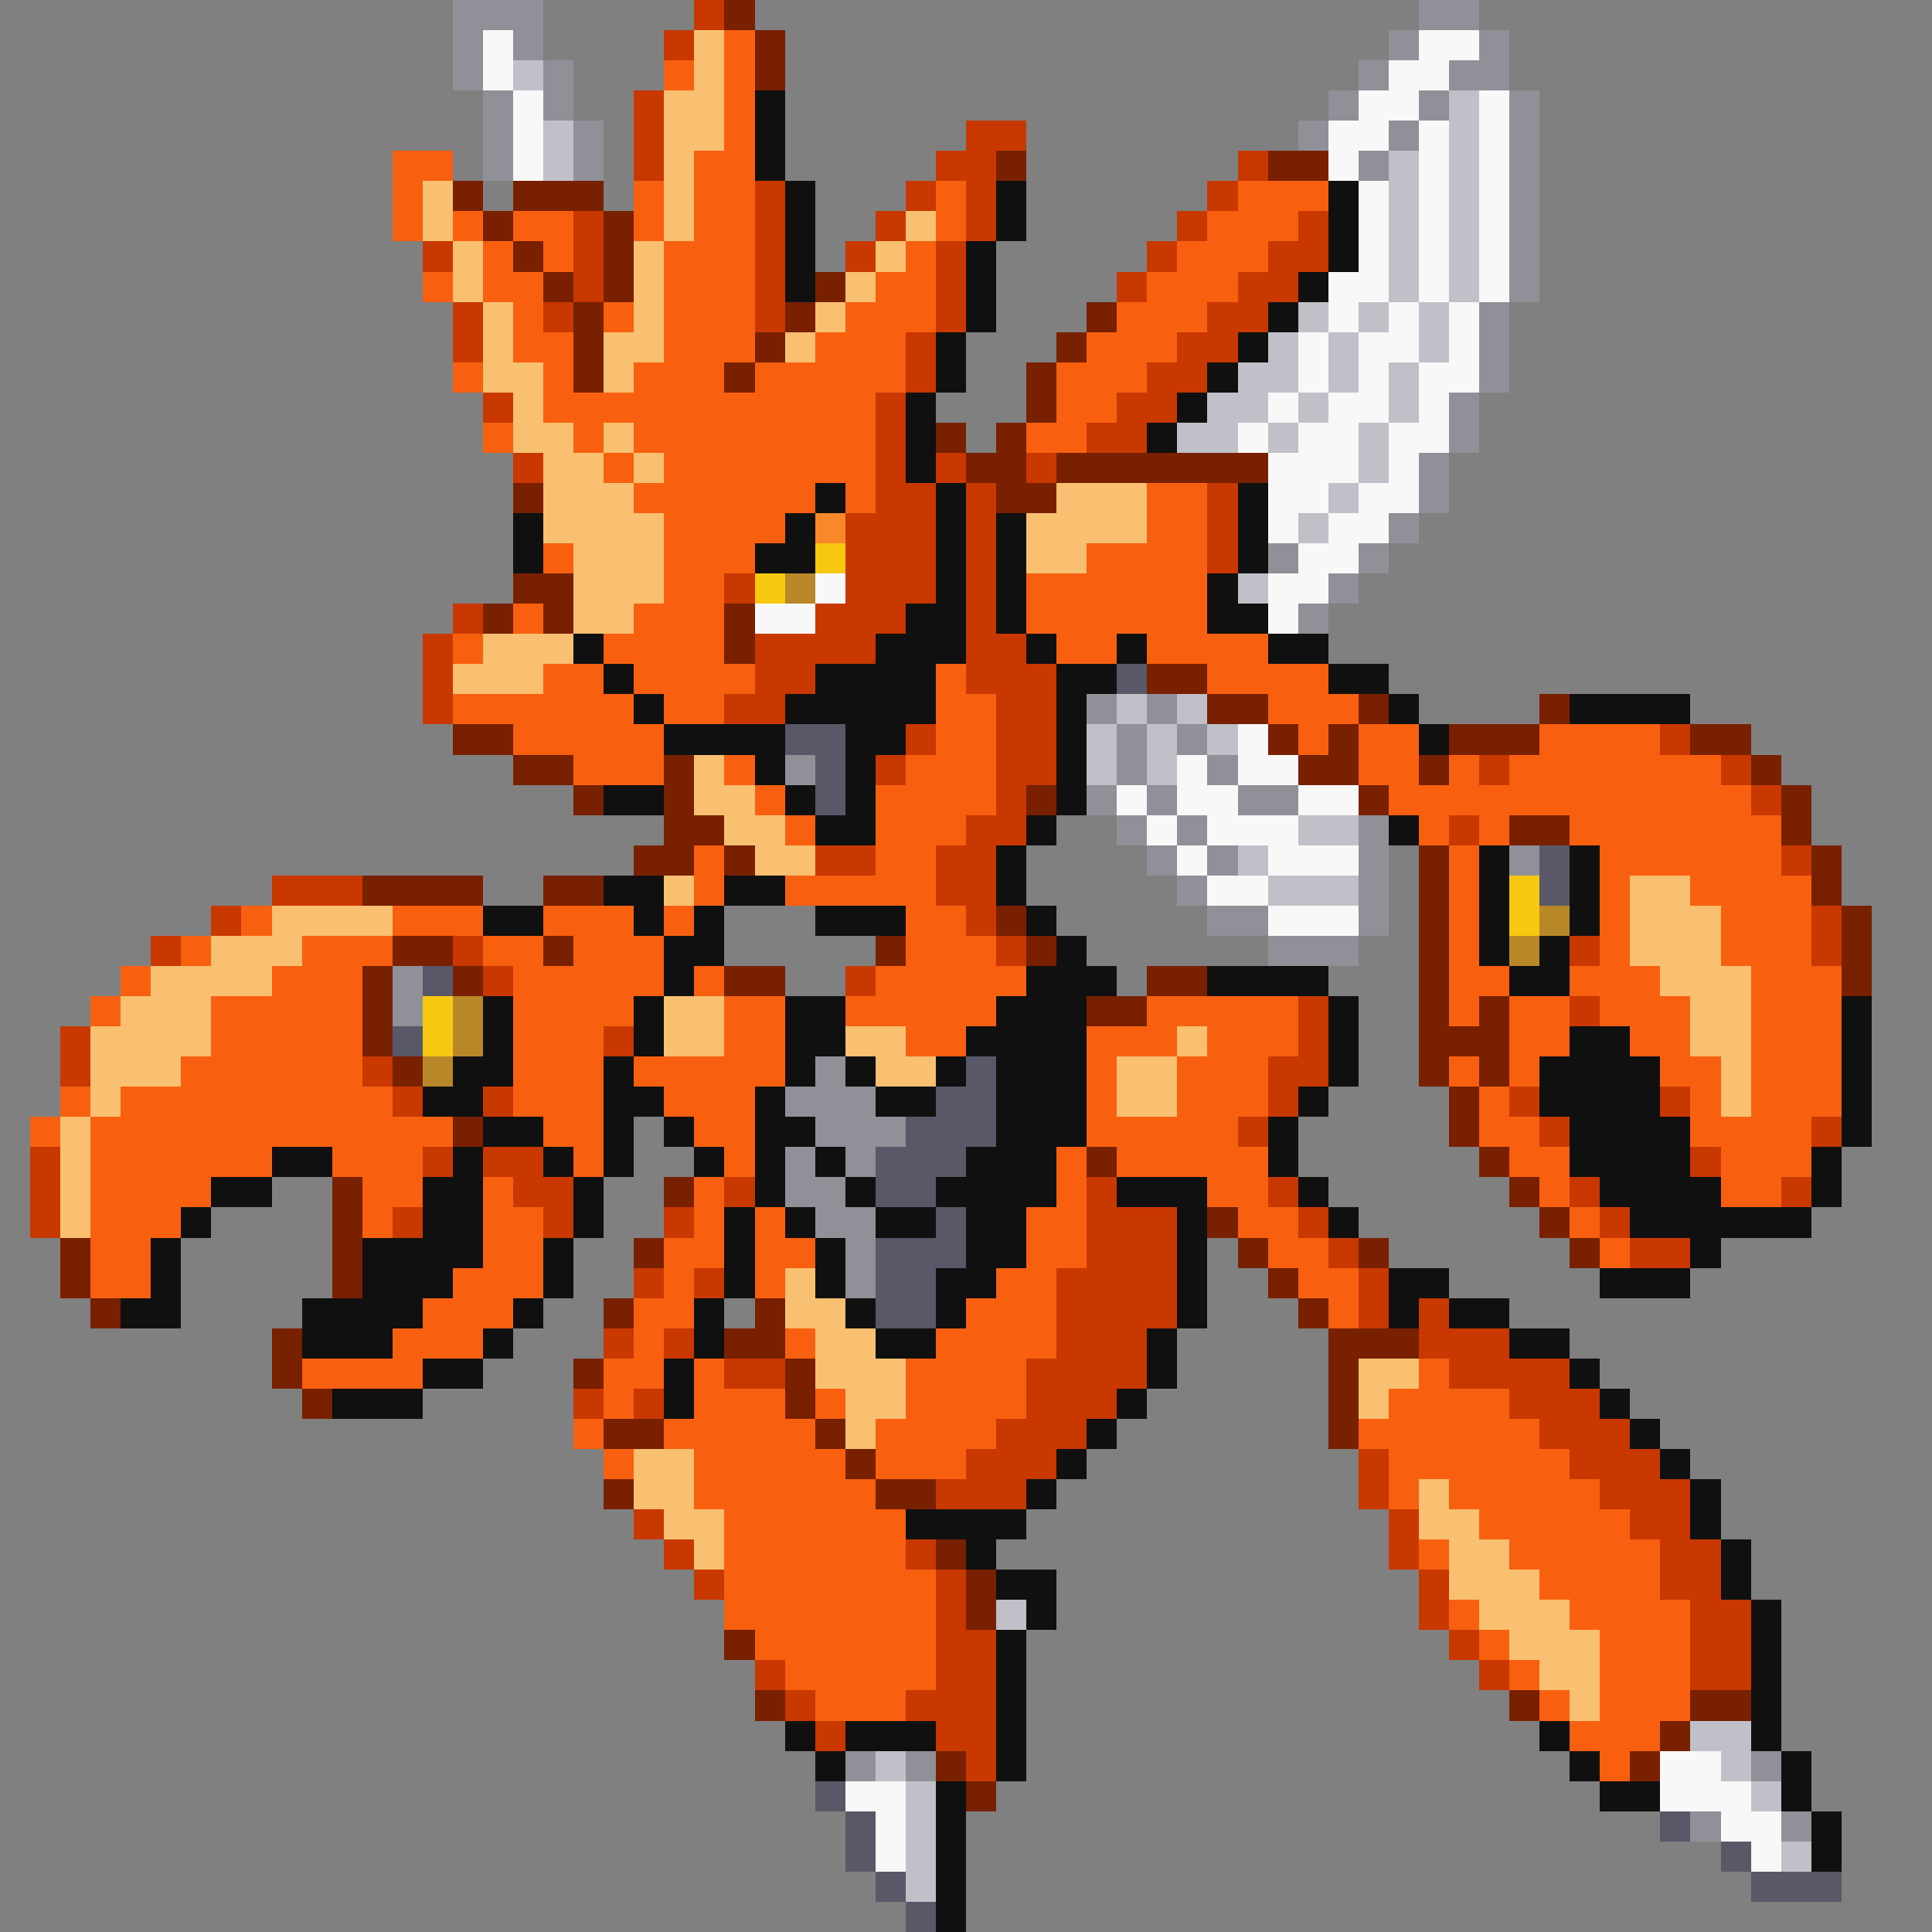 <svg xmlns="http://www.w3.org/2000/svg" viewBox="0 -0.5 64 64" shape-rendering="crispEdges">
<rect x="0" y="-0.5" width="64" height="64" fill="#808080" stroke="none"/>
<path stroke="#909098" d="M15 0h3M47 0h2M15 1h1M17 1h1M46 1h1M49 1h1M15 2h1M18 2h1M45 2h1M48 2h2M16 3h1M18 3h1M44 3h1M47 3h1M50 3h1M16 4h1M19 4h1M43 4h1M46 4h1M50 4h1M16 5h1M19 5h1M45 5h1M50 5h1M50 6h1M50 7h1M50 8h1M50 9h1M49 10h1M49 11h1M49 12h1M48 13h1M48 14h1M47 15h1M47 16h1M46 17h1M42 18h1M45 18h1M44 19h1M43 20h1M36 23h1M38 23h1M37 24h1M39 24h1M26 25h1M37 25h1M40 25h1M36 26h1M38 26h1M41 26h2M37 27h1M39 27h1M45 27h1M38 28h1M40 28h1M45 28h1M50 28h1M39 29h1M45 29h1M40 30h2M45 30h1M42 31h3M13 32h1M13 33h1M27 35h1M26 36h3M27 37h3M26 38h1M28 38h1M26 39h2M27 40h2M28 41h1M28 42h1M28 58h1M30 58h1M58 58h1M56 60h1M59 60h1" />
<path stroke="#c83800" d="M23 0h1M22 1h1M21 3h1M21 4h1M32 4h2M21 5h1M31 5h2M41 5h1M25 6h1M30 6h1M32 6h1M40 6h1M19 7h1M25 7h1M29 7h1M32 7h1M39 7h1M43 7h1M14 8h1M19 8h1M25 8h1M28 8h1M31 8h1M38 8h1M42 8h2M19 9h1M25 9h1M31 9h1M37 9h1M41 9h2M15 10h1M18 10h1M25 10h1M31 10h1M40 10h2M15 11h1M30 11h1M39 11h2M30 12h1M38 12h2M16 13h1M29 13h1M37 13h2M29 14h1M36 14h2M17 15h1M29 15h1M31 15h1M34 15h1M29 16h2M32 16h1M40 16h1M28 17h3M32 17h1M40 17h1M28 18h3M32 18h1M40 18h1M24 19h1M28 19h3M32 19h1M15 20h1M27 20h3M32 20h1M14 21h1M25 21h4M32 21h2M14 22h1M25 22h2M32 22h3M14 23h1M24 23h2M33 23h2M30 24h1M33 24h2M55 24h1M29 25h1M33 25h2M49 25h1M57 25h1M33 26h1M58 26h1M32 27h2M48 27h1M27 28h2M31 28h2M59 28h1M9 29h3M31 29h2M7 30h1M32 30h1M60 30h1M5 31h1M15 31h1M33 31h1M52 31h1M60 31h1M16 32h1M28 32h1M43 33h1M52 33h1M2 34h1M20 34h1M43 34h1M2 35h1M12 35h1M42 35h2M13 36h1M16 36h1M42 36h1M50 36h1M55 36h1M41 37h1M51 37h1M60 37h1M1 38h1M14 38h1M16 38h2M56 38h1M1 39h1M17 39h2M24 39h1M36 39h1M42 39h1M52 39h1M59 39h1M1 40h1M13 40h1M18 40h1M22 40h1M36 40h3M43 40h1M53 40h1M36 41h3M44 41h1M54 41h2M21 42h1M23 42h1M35 42h4M45 42h1M35 43h4M45 43h1M47 43h1M20 44h1M22 44h1M35 44h3M47 44h3M24 45h2M34 45h4M48 45h4M19 46h1M21 46h1M34 46h3M50 46h3M33 47h3M51 47h3M32 48h3M45 48h1M52 48h3M31 49h3M45 49h1M53 49h3M21 50h1M46 50h1M54 50h2M22 51h1M30 51h1M46 51h1M55 51h2M23 52h1M31 52h1M47 52h1M55 52h2M31 53h1M47 53h1M56 53h2M31 54h2M48 54h1M56 54h2M25 55h1M31 55h2M49 55h1M56 55h2M26 56h1M30 56h3M27 57h1M31 57h2M32 58h1" />
<path stroke="#782000" d="M24 0h1M25 1h1M25 2h1M33 5h1M42 5h2M15 6h1M17 6h3M16 7h1M20 7h1M17 8h1M20 8h1M18 9h1M20 9h1M27 9h1M19 10h1M26 10h1M36 10h1M19 11h1M25 11h1M35 11h1M19 12h1M24 12h1M34 12h1M34 13h1M31 14h1M33 14h1M32 15h2M35 15h7M17 16h1M33 16h2M17 19h2M16 20h1M18 20h1M24 20h1M24 21h1M38 22h2M40 23h2M45 23h1M51 23h1M15 24h2M42 24h1M44 24h1M48 24h3M56 24h2M17 25h2M22 25h1M43 25h2M47 25h1M58 25h1M19 26h1M22 26h1M34 26h1M45 26h1M59 26h1M22 27h2M50 27h2M59 27h1M21 28h2M24 28h1M47 28h1M60 28h1M12 29h4M18 29h2M47 29h1M60 29h1M33 30h1M47 30h1M61 30h1M13 31h2M18 31h1M29 31h1M34 31h1M47 31h1M61 31h1M12 32h1M15 32h1M24 32h2M38 32h2M47 32h1M61 32h1M12 33h1M36 33h2M47 33h1M49 33h1M12 34h1M47 34h3M13 35h1M47 35h1M49 35h1M48 36h1M15 37h1M48 37h1M36 38h1M49 38h1M11 39h1M22 39h1M50 39h1M11 40h1M40 40h1M51 40h1M2 41h1M11 41h1M21 41h1M41 41h1M45 41h1M52 41h1M2 42h1M11 42h1M42 42h1M3 43h1M20 43h1M25 43h1M43 43h1M9 44h1M24 44h2M44 44h3M9 45h1M19 45h1M26 45h1M44 45h1M10 46h1M26 46h1M44 46h1M20 47h2M27 47h1M44 47h1M28 48h1M20 49h1M29 49h2M31 51h1M32 52h1M32 53h1M24 54h1M25 56h1M50 56h1M56 56h2M55 57h1M31 58h1M54 58h1M32 59h1" />
<path stroke="#f8f8f8" d="M16 1h1M47 1h2M16 2h1M46 2h2M17 3h1M45 3h2M49 3h1M17 4h1M44 4h2M47 4h1M49 4h1M17 5h1M44 5h1M47 5h1M49 5h1M45 6h1M47 6h1M49 6h1M45 7h1M47 7h1M49 7h1M45 8h1M47 8h1M49 8h1M44 9h2M47 9h1M49 9h1M44 10h1M46 10h1M48 10h1M43 11h1M45 11h2M48 11h1M43 12h1M45 12h1M47 12h2M42 13h1M44 13h2M47 13h1M41 14h1M43 14h2M46 14h2M42 15h3M46 15h1M42 16h2M45 16h2M42 17h1M44 17h2M43 18h2M27 19h1M42 19h2M25 20h2M42 20h1M41 24h1M39 25h1M41 25h2M37 26h1M39 26h2M43 26h2M38 27h1M40 27h3M39 28h1M42 28h3M40 29h2M42 30h3M55 58h2M28 59h2M55 59h3M29 60h1M57 60h2M29 61h1M58 61h1" />
<path stroke="#f8c070" d="M23 1h1M23 2h1M22 3h2M22 4h2M22 5h1M14 6h1M22 6h1M14 7h1M22 7h1M30 7h1M15 8h1M21 8h1M29 8h1M15 9h1M21 9h1M28 9h1M16 10h1M21 10h1M27 10h1M16 11h1M20 11h2M26 11h1M16 12h2M20 12h1M17 13h1M17 14h2M20 14h1M18 15h2M21 15h1M18 16h3M35 16h3M18 17h4M34 17h4M19 18h3M34 18h2M19 19h3M19 20h2M16 21h3M15 22h3M23 25h1M23 26h2M24 27h2M25 28h2M22 29h1M54 29h2M9 30h4M54 30h3M7 31h3M54 31h3M5 32h4M55 32h3M4 33h3M22 33h2M56 33h2M3 34h4M22 34h2M28 34h2M39 34h1M56 34h2M3 35h3M29 35h2M37 35h2M57 35h1M3 36h1M37 36h2M57 36h1M2 37h1M2 38h1M2 39h1M2 40h1M26 42h1M26 43h2M27 44h2M27 45h3M45 45h2M28 46h2M45 46h1M28 47h1M21 48h2M21 49h2M47 49h1M22 50h2M47 50h2M23 51h1M48 51h2M48 52h3M49 53h3M50 54h3M51 55h2M52 56h1" />
<path stroke="#f86010" d="M24 1h1M22 2h1M24 2h1M24 3h1M24 4h1M13 5h2M23 5h2M13 6h1M21 6h1M23 6h2M31 6h1M41 6h3M13 7h1M15 7h1M17 7h2M21 7h1M23 7h2M31 7h1M40 7h3M16 8h1M18 8h1M22 8h3M30 8h1M39 8h3M14 9h1M16 9h2M22 9h3M29 9h2M38 9h3M17 10h1M20 10h1M22 10h3M28 10h3M37 10h3M17 11h2M22 11h3M27 11h3M36 11h3M15 12h1M18 12h1M21 12h3M25 12h5M35 12h3M18 13h11M35 13h2M16 14h1M19 14h1M21 14h8M34 14h2M20 15h1M22 15h7M21 16h6M28 16h1M38 16h2M22 17h4M38 17h2M18 18h1M22 18h3M36 18h4M22 19h2M34 19h6M17 20h1M21 20h3M34 20h6M15 21h1M20 21h4M35 21h2M38 21h4M18 22h2M21 22h4M31 22h1M40 22h4M15 23h6M22 23h2M31 23h2M42 23h3M17 24h5M31 24h2M43 24h1M45 24h2M51 24h4M19 25h3M24 25h1M30 25h3M45 25h2M48 25h1M50 25h7M25 26h1M29 26h4M46 26h12M26 27h1M29 27h3M47 27h1M49 27h1M52 27h7M23 28h1M29 28h2M48 28h1M53 28h6M23 29h1M26 29h5M48 29h1M53 29h1M56 29h4M8 30h1M13 30h3M18 30h3M22 30h1M30 30h2M48 30h1M53 30h1M57 30h3M6 31h1M10 31h3M16 31h2M19 31h3M30 31h3M48 31h1M53 31h1M57 31h3M4 32h1M9 32h3M17 32h5M23 32h1M29 32h5M48 32h2M52 32h3M58 32h3M3 33h1M7 33h5M17 33h4M24 33h2M28 33h5M38 33h5M48 33h1M50 33h2M53 33h3M58 33h3M7 34h5M17 34h3M24 34h2M30 34h2M36 34h3M40 34h3M50 34h2M54 34h2M58 34h3M6 35h6M17 35h3M21 35h5M36 35h1M39 35h3M48 35h1M50 35h1M55 35h2M58 35h3M2 36h1M4 36h9M17 36h3M22 36h3M36 36h1M39 36h3M49 36h1M56 36h1M58 36h3M1 37h1M3 37h12M18 37h2M23 37h2M36 37h5M49 37h2M56 37h4M3 38h6M11 38h3M19 38h1M24 38h1M35 38h1M37 38h5M50 38h2M57 38h3M3 39h4M12 39h2M16 39h1M23 39h1M35 39h1M40 39h2M51 39h1M57 39h2M3 40h3M12 40h1M16 40h2M23 40h1M25 40h1M34 40h2M41 40h2M52 40h1M3 41h2M16 41h2M22 41h2M25 41h2M34 41h2M42 41h2M53 41h1M3 42h2M15 42h3M22 42h1M25 42h1M33 42h2M43 42h2M14 43h3M21 43h2M32 43h3M44 43h1M13 44h3M21 44h1M26 44h1M31 44h4M10 45h4M20 45h2M23 45h1M30 45h4M47 45h1M20 46h1M23 46h3M27 46h1M30 46h4M46 46h4M19 47h1M22 47h5M29 47h4M45 47h6M20 48h1M23 48h5M29 48h3M46 48h6M23 49h6M46 49h1M48 49h5M24 50h6M49 50h5M24 51h6M47 51h1M50 51h5M24 52h7M51 52h4M24 53h7M48 53h1M52 53h4M25 54h6M49 54h1M53 54h3M26 55h5M50 55h1M53 55h3M27 56h3M51 56h1M53 56h3M52 57h3M53 58h1" />
<path stroke="#c0c0c8" d="M17 2h1M48 3h1M18 4h1M48 4h1M18 5h1M46 5h1M48 5h1M46 6h1M48 6h1M46 7h1M48 7h1M46 8h1M48 8h1M46 9h1M48 9h1M43 10h1M45 10h1M47 10h1M42 11h1M44 11h1M47 11h1M41 12h2M44 12h1M46 12h1M40 13h2M43 13h1M46 13h1M39 14h2M42 14h1M45 14h1M45 15h1M44 16h1M43 17h1M41 19h1M37 23h1M39 23h1M36 24h1M38 24h1M40 24h1M36 25h1M38 25h1M43 27h2M41 28h1M42 29h3M33 53h1M56 57h2M29 58h1M57 58h1M30 59h1M58 59h1M30 60h1M30 61h1M59 61h1M30 62h1" />
<path stroke="#101010" d="M25 3h1M25 4h1M25 5h1M26 6h1M33 6h1M44 6h1M26 7h1M33 7h1M44 7h1M26 8h1M32 8h1M44 8h1M26 9h1M32 9h1M43 9h1M32 10h1M42 10h1M31 11h1M41 11h1M31 12h1M40 12h1M30 13h1M39 13h1M30 14h1M38 14h1M30 15h1M27 16h1M31 16h1M41 16h1M17 17h1M26 17h1M31 17h1M33 17h1M41 17h1M17 18h1M25 18h2M31 18h1M33 18h1M41 18h1M31 19h1M33 19h1M40 19h1M30 20h2M33 20h1M40 20h2M19 21h1M29 21h3M34 21h1M37 21h1M42 21h2M20 22h1M27 22h4M35 22h2M44 22h2M21 23h1M26 23h5M35 23h1M46 23h1M52 23h4M22 24h4M28 24h2M35 24h1M47 24h1M25 25h1M28 25h1M35 25h1M20 26h2M26 26h1M28 26h1M35 26h1M27 27h2M34 27h1M46 27h1M33 28h1M49 28h1M52 28h1M20 29h2M24 29h2M33 29h1M49 29h1M52 29h1M16 30h2M21 30h1M23 30h1M27 30h3M34 30h1M49 30h1M52 30h1M22 31h2M35 31h1M49 31h1M51 31h1M22 32h1M34 32h3M40 32h4M50 32h2M16 33h1M21 33h1M26 33h2M33 33h3M44 33h1M61 33h1M16 34h1M21 34h1M26 34h2M32 34h4M44 34h1M52 34h2M61 34h1M15 35h2M20 35h1M26 35h1M28 35h1M31 35h1M33 35h3M44 35h1M51 35h4M61 35h1M14 36h2M20 36h2M25 36h1M29 36h2M33 36h3M43 36h1M51 36h4M61 36h1M16 37h2M20 37h1M22 37h1M25 37h2M33 37h3M42 37h1M52 37h4M61 37h1M9 38h2M15 38h1M18 38h1M20 38h1M23 38h1M25 38h1M27 38h1M32 38h3M42 38h1M52 38h4M60 38h1M7 39h2M14 39h2M19 39h1M25 39h1M28 39h1M31 39h4M37 39h3M43 39h1M53 39h4M60 39h1M6 40h1M14 40h2M19 40h1M24 40h1M26 40h1M29 40h2M32 40h2M39 40h1M44 40h1M54 40h6M5 41h1M12 41h4M18 41h1M24 41h1M27 41h1M32 41h2M39 41h1M56 41h1M5 42h1M12 42h3M18 42h1M24 42h1M27 42h1M31 42h2M39 42h1M46 42h2M53 42h3M4 43h2M10 43h4M17 43h1M23 43h1M28 43h1M31 43h1M39 43h1M46 43h1M48 43h2M10 44h3M16 44h1M23 44h1M29 44h2M38 44h1M50 44h2M14 45h2M22 45h1M38 45h1M52 45h1M11 46h3M22 46h1M37 46h1M53 46h1M36 47h1M54 47h1M35 48h1M55 48h1M34 49h1M56 49h1M30 50h4M56 50h1M32 51h1M57 51h1M33 52h2M57 52h1M34 53h1M58 53h1M33 54h1M58 54h1M33 55h1M58 55h1M33 56h1M58 56h1M26 57h1M28 57h3M33 57h1M51 57h1M58 57h1M27 58h1M33 58h1M52 58h1M59 58h1M31 59h1M53 59h2M59 59h1M31 60h1M60 60h1M31 61h1M60 61h1M31 62h1M31 63h1" />
<path stroke="#f88828" d="M27 17h1" />
<path stroke="#f8c810" d="M27 18h1M25 19h1M50 29h1M50 30h1M14 33h1M14 34h1" />
<path stroke="#b88828" d="M26 19h1M51 30h1M50 31h1M15 33h1M15 34h1M14 35h1" />
<path stroke="#585868" d="M37 22h1M26 24h2M27 25h1M27 26h1M51 28h1M51 29h1M14 32h1M13 34h1M32 35h1M31 36h2M30 37h3M29 38h3M29 39h2M31 40h1M29 41h3M29 42h2M29 43h2M27 59h1M28 60h1M55 60h1M28 61h1M57 61h1M29 62h1M58 62h3M30 63h1" />
</svg>